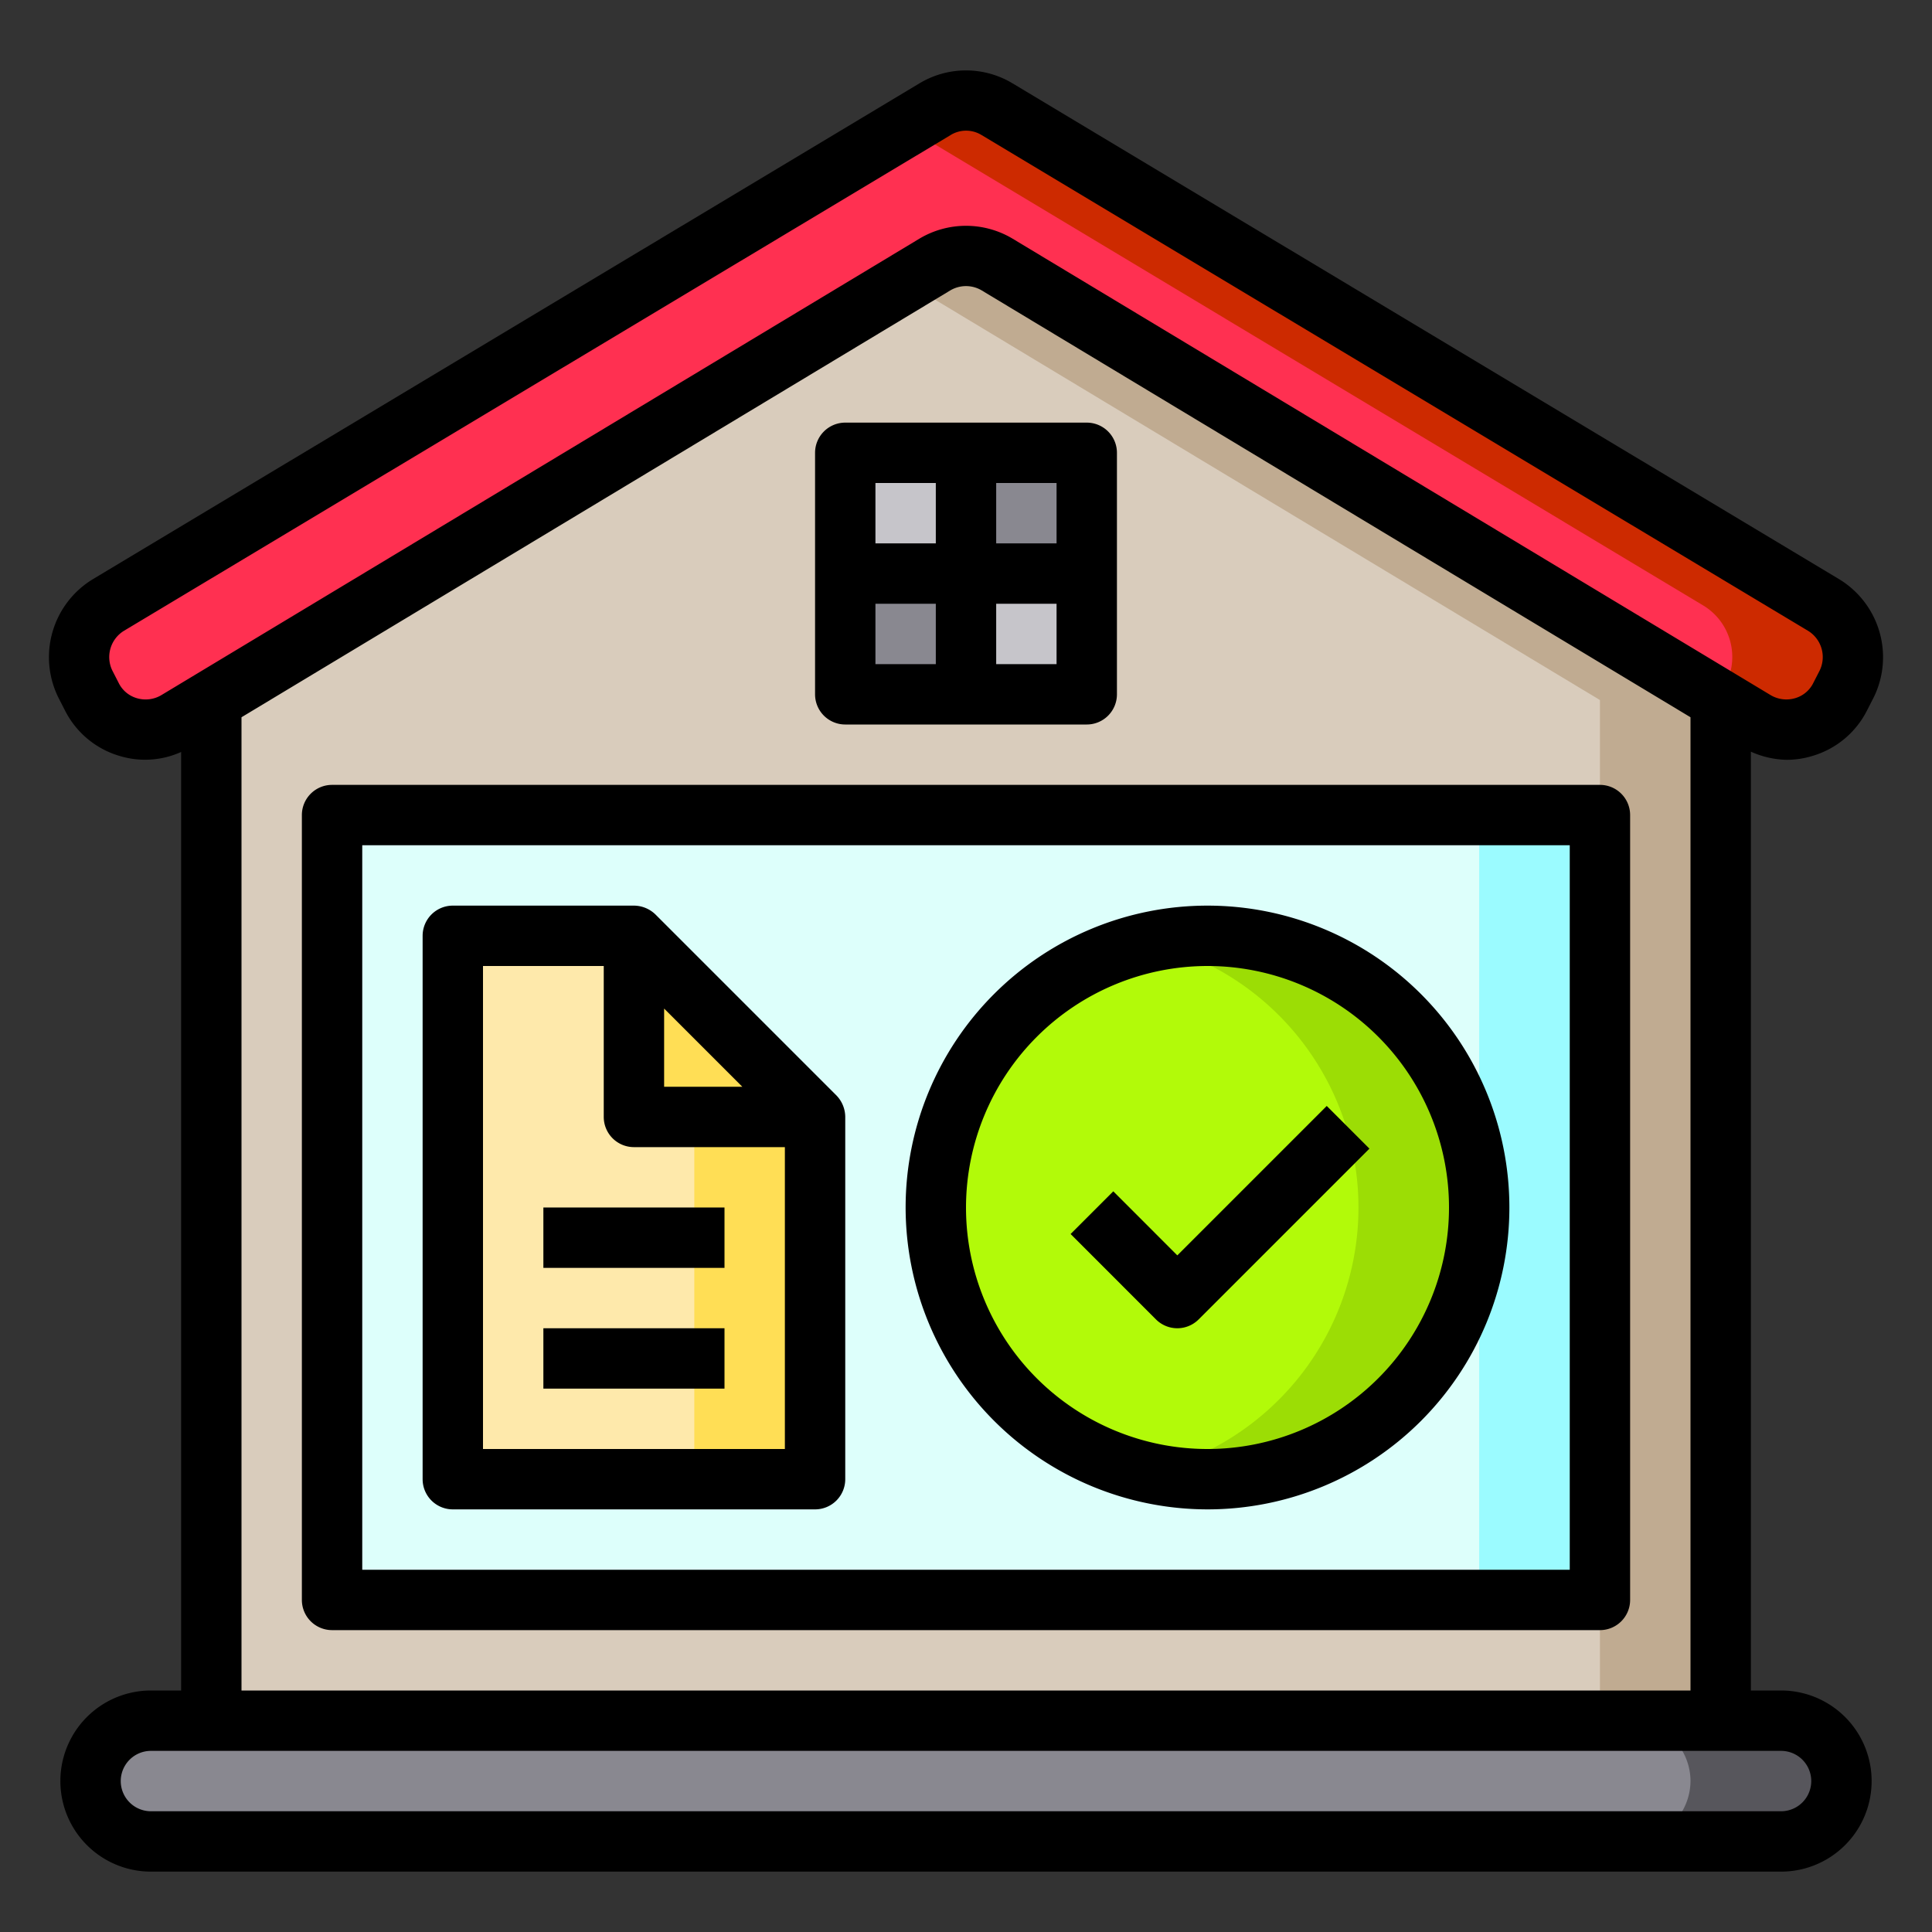 <svg height="512" viewBox="0 0 64 64" width="512" xmlns="http://www.w3.org/2000/svg"><rect x="0" y="0" width="64" height="64" fill="#333333" stroke="none"/><g id="home-working-file-check-document"><path d="m60.41 20.05a1.991 1.991 0 0 1 .76 2.61l-.2.41a1.992 1.992 0 0 1 -2.82.81l-1.15-.69-23.97-14.43a2 2 0 0 0 -2.06 0l-23.97 14.43-1.15.69a1.992 1.992 0 0 1 -2.82-.81l-.2-.41a1.991 1.991 0 0 1 .76-2.61l27.38-16.43a2 2 0 0 1 2.06 0z" fill="#ff3051"/><path d="m61.17 22.66-.2.41a1.992 1.992 0 0 1 -2.82.81l-1.15-.69-.07-.05a.251.251 0 0 0 .04-.07l.2-.41a1.991 1.991 0 0 0 -.76-2.61l-26.41-15.85.97-.58a2 2 0 0 1 2.06 0l27.38 16.43a1.991 1.991 0 0 1 .76 2.61z" fill="#cd2a00"/><path d="m61 59a2.015 2.015 0 0 1 -2 2h-54a2.006 2.006 0 0 1 -2-2 2.015 2.015 0 0 1 2-2h54a2.006 2.006 0 0 1 2 2z" fill="#898890"/><path d="m61 59a2.015 2.015 0 0 1 -2 2h-5a2.015 2.015 0 0 0 2-2 2.006 2.006 0 0 0 -2-2h5a2.006 2.006 0 0 1 2 2z" fill="#57565c"/><path d="m57 23.19v33.81h-50v-33.81l23.97-14.43a2 2 0 0 1 2.06 0z" fill="#d9ccbc"/><path d="m57 23.19v33.81h-4v-33.81l-23-13.85.97-.58a2 2 0 0 1 2.06 0z" fill="#c0ab91"/><path d="m11 27h42v26h-42z" fill="#ddfffb"/><path d="m49 27h4v26h-4z" fill="#9bfbff"/><circle cx="40" cy="40" fill="#b2fa09" r="9"/><path d="m49 40a9 9 0 0 1 -9 9 9.356 9.356 0 0 1 -2-.22 9.006 9.006 0 0 0 0-17.56 9.356 9.356 0 0 1 2-.22 9 9 0 0 1 9 9z" fill="#9cdd05"/><path d="m32 19h4v4h-4z" fill="#c6c5ca"/><path d="m32 15h4v4h-4z" fill="#898890"/><path d="m28 19h4v4h-4z" fill="#898890"/><path d="m28 15h4v4h-4z" fill="#c6c5ca"/><path d="m27 37v12h-12v-18h6v6z" fill="#fee9ab"/><path d="m27 37h-6v-6z" fill="#ffde55"/><path d="m23 37h4v12h-4z" fill="#ffde55"/><path d="m59.18 25.17a2.923 2.923 0 0 0 .83-.12 2.963 2.963 0 0 0 1.85-1.54l.21-.41a3.022 3.022 0 0 0 -1.14-3.91l-27.39-16.43a2.988 2.988 0 0 0 -3.08 0l-27.39 16.43a3.022 3.022 0 0 0 -1.14 3.91l.21.41a2.963 2.963 0 0 0 1.85 1.54 2.9 2.9 0 0 0 2.01-.14v31.09h-1a3 3 0 0 0 0 6h54a3 3 0 0 0 0-6h-1v-31.1a3.033 3.033 0 0 0 1.18.27zm-.18 32.83a1 1 0 0 1 0 2h-54a1 1 0 0 1 0-2zm-51-2v-32.24l23.48-14.14a1.02 1.02 0 0 1 1.04 0l23.48 14.14v32.24zm25.55-48.09a3.009 3.009 0 0 0 -3.1 0l-25.11 15.12a1.018 1.018 0 0 1 -.8.1.972.972 0 0 1 -.61-.51l-.21-.41a1.021 1.021 0 0 1 .38-1.31l27.38-16.42a.98.98 0 0 1 1.03-.01l27.39 16.43a1.021 1.021 0 0 1 .38 1.31l-.21.41a.972.972 0 0 1 -.61.51 1.023 1.023 0 0 1 -.8-.1z"/><path d="m53 26h-42a1 1 0 0 0 -1 1v26a1 1 0 0 0 1 1h42a1 1 0 0 0 1-1v-26a1 1 0 0 0 -1-1zm-1 26h-40v-24h40z"/><path d="m36 14h-8a1 1 0 0 0 -1 1v8a1 1 0 0 0 1 1h8a1 1 0 0 0 1-1v-8a1 1 0 0 0 -1-1zm-5 8h-2v-2h2zm0-4h-2v-2h2zm4 4h-2v-2h2zm0-4h-2v-2h2z"/><path d="m40 50a10 10 0 1 0 -10-10 10.011 10.011 0 0 0 10 10zm0-18a8 8 0 1 1 -8 8 8.009 8.009 0 0 1 8-8z"/><path d="m39 44a1 1 0 0 0 .707-.293l5.657-5.657-1.414-1.414-4.95 4.95-2.121-2.122-1.414 1.414 2.828 2.829a1 1 0 0 0 .707.293z"/><path d="m18 40h6v2h-6z"/><path d="m18 44h6v2h-6z"/><path d="m27.71 36.29-6-6a1.033 1.033 0 0 0 -.71-.29h-6a1 1 0 0 0 -1 1v18a1 1 0 0 0 1 1h12a1 1 0 0 0 1-1v-12a1.033 1.033 0 0 0 -.29-.71zm-5.71-2.88 2.59 2.59h-2.59zm4 14.59h-10v-16h4v5a1 1 0 0 0 1 1h5z"/></g></svg>